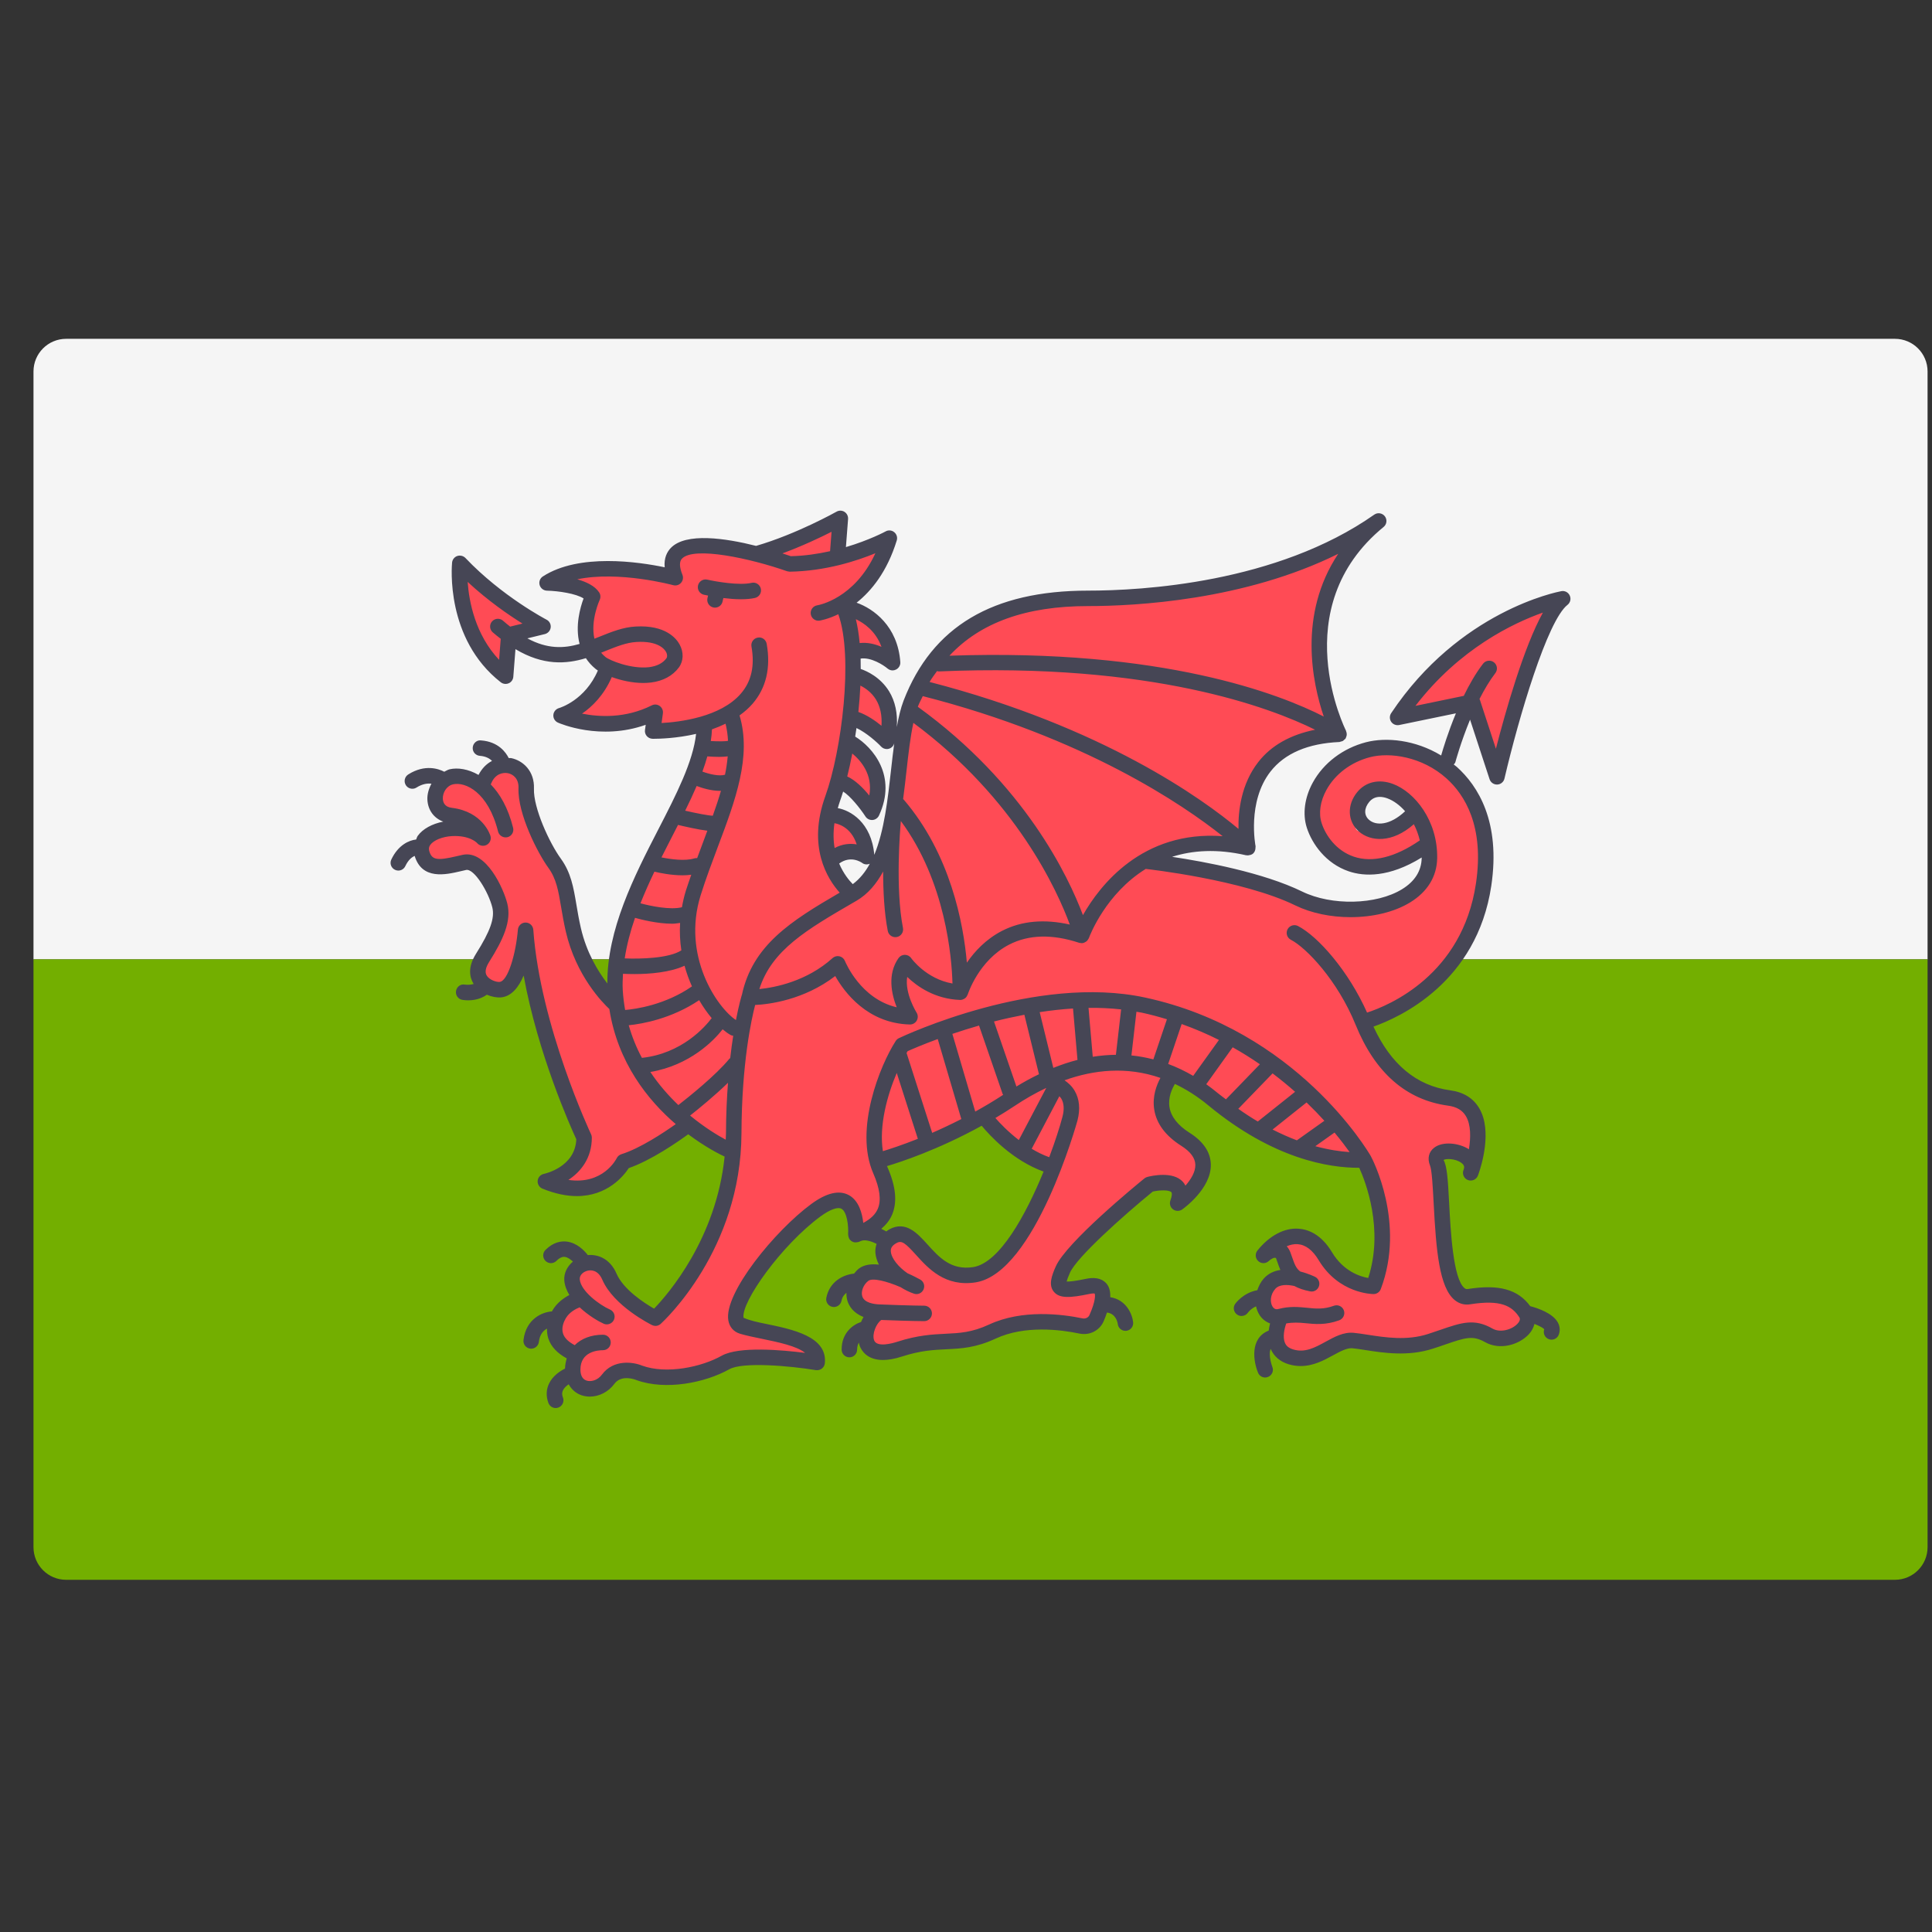 <svg width="51" height="51" viewBox="0 0 51 51" fill="none" xmlns="http://www.w3.org/2000/svg">
<rect x="0" y="0" width="51" height="51" fill="#333333" stroke="none"/>
<g clip-path="url(#clip0_9_809)">
<path d="M50.883 25.324H0.884V9.806C0.884 9.33 1.27 8.944 1.746 8.944H50.021C50.498 8.944 50.883 9.33 50.883 9.806L50.883 25.324Z" fill="#F5F5F5"/>
<path d="M0.884 25.324H50.883V40.841C50.883 41.317 50.497 41.703 50.021 41.703H1.746C1.27 41.703 0.884 41.317 0.884 40.841V25.324Z" fill="#73AF00"/>
<path d="M38.921 18.53C38.921 18.53 39.517 20.165 39.568 20.25L39.636 20.114L40.044 17.986L41.1 16.011L40.794 16.045L38.393 17.202C38.393 17.202 36.963 18.769 36.946 18.82C36.929 18.871 38.921 18.53 38.921 18.53Z" fill="#FF4B55"/>
<path d="M39.765 34.16C39.686 34.149 38.505 34.206 38.505 34.206L38.12 32.912L37.898 30.466L38.315 30.355L38.835 30.602L39.022 29.623C39.022 29.623 38.571 29.129 38.486 29.095C38.401 29.061 37.379 28.831 37.379 28.831L36.008 27.018L37.643 26.107L38.92 24.354L39.226 22.77L38.971 21.459L38.39 20.487C38.382 20.459 38.375 20.438 38.375 20.438C38.371 20.432 38.356 20.423 38.347 20.415L38.239 20.233L38.237 20.339C37.985 20.182 37.47 19.908 37.336 19.842C37.166 19.756 36.264 19.603 36.076 19.739C35.889 19.876 35.021 20.284 34.868 20.574C34.714 20.863 34.612 21.902 34.612 21.902C34.612 21.902 34.868 22.481 35.191 22.617C35.515 22.753 36.145 22.906 36.247 22.872C36.335 22.843 37.334 22.547 37.607 22.423L37.728 22.668L37.677 23.366L37.115 23.758L36.077 24.166C36.077 24.166 34.493 23.723 34.425 23.74C34.357 23.757 32.399 23.162 32.399 23.162L30.56 22.736L31.173 22.429L32.842 22.31C32.842 22.31 33.165 20.42 33.216 20.386C33.267 20.352 34.357 19.484 34.357 19.484L35.259 19.263L34.715 16.953L35.532 14.433L33.398 15.046L30.015 15.886L27.859 15.749L25.952 16.362L24.726 17.475L24.022 18.428L23.773 19.949L23.614 21.97L23.023 23.082L22.355 23.606C22.28 23.408 21.928 22.651 21.928 22.651L22.779 22.447L22.558 21.885L21.962 21.442L22.149 20.761L22.831 21.136L23.018 21.272L23.137 20.574L22.388 19.518L22.507 18.99L23.409 19.467L23.307 18.241L22.507 17.748L22.558 17.067L23.432 17.328L23.341 16.681L22.388 15.988L23.319 14.49L22.183 14.547L22.093 14.059L21.798 13.945C21.798 13.945 20.22 14.615 20.106 14.592C19.993 14.569 18.733 14.399 18.585 14.433C18.438 14.467 17.916 14.603 17.916 14.603L17.768 15.182L16.803 15.024L15.373 14.904L14.942 15.432L15.623 15.705C15.623 15.705 15.464 16.908 15.509 16.999C15.555 17.089 15.963 17.68 15.963 17.68L15.033 18.951L15.986 19.087L17.303 18.883L17.257 19.201L19.005 19.019L18.619 19.223L18.12 20.721L16.667 23.673L16.156 26.295L15.339 25.443L14.794 23.196L13.977 20.983C13.977 20.983 13.807 20.302 13.704 20.285C13.602 20.267 13.16 20.182 13.16 20.182L12.598 20.642L11.883 20.54L11.474 21.102L11.934 21.817C11.934 21.817 11.168 22.123 11.168 22.208C11.168 22.294 11.219 22.787 11.27 22.804C11.321 22.821 12.479 22.787 12.479 22.787L13.177 24.03L12.632 25.46L12.904 26.005L13.381 26.073L13.824 25.562L15.356 30.142C15.356 30.142 15.237 30.738 15.152 30.789C15.066 30.84 14.658 31.3 14.76 31.3C14.862 31.3 15.492 31.385 15.56 31.351C15.628 31.317 16.514 30.636 16.514 30.636C16.514 30.636 17.91 29.564 17.995 29.649C18.08 29.734 19.408 30.551 19.408 30.551L18.795 32.662L17.348 34.773L16.446 34.229L15.799 33.309L15.322 33.462L15.152 33.752L15.22 34.365C15.22 34.365 14.726 34.756 14.726 34.842C14.726 34.927 14.777 35.539 14.777 35.539C14.777 35.539 15.101 35.693 15.118 35.778C15.135 35.863 15.305 36.476 15.305 36.476L15.646 36.595L16.293 36.203H17.365L18.029 36.306L19.442 35.863L21.502 35.965L21.315 35.574C21.315 35.574 20.481 35.148 20.191 35.063C19.902 34.978 19.613 34.91 19.613 34.91L19.493 34.314L21.519 31.913L22.269 31.76L22.524 32.39C22.524 32.39 23.364 32.185 23.364 32.117C23.364 32.049 23.364 31.323 23.364 31.255C23.364 31.186 23.182 30.619 23.182 30.619C23.182 30.619 23.18 30.598 23.176 30.567L23.818 30.46L26.043 29.393L26.826 30.335L27.802 30.801L26.587 32.98L25.543 33.684L24.794 33.343L23.75 32.571L23.341 32.821L23.432 33.593L22.819 33.547L22.547 34.092L23.001 34.751L22.842 35.273C22.842 35.273 22.955 35.75 23.069 35.75C23.182 35.75 23.863 35.5 23.863 35.5L25.861 35.341L27.314 34.864L28.835 34.978C28.835 34.978 29.13 33.956 29.062 33.956C28.994 33.956 28.971 33.934 28.789 33.934C28.608 33.934 27.972 33.956 27.972 33.956L27.949 33.729L28.449 32.821L30.378 31.209L30.946 31.323L31.15 31.618L31.718 31.186L31.695 30.46L31.196 29.938L30.696 29.348L30.855 28.462L31.718 28.871C31.718 28.871 33.08 29.824 33.193 29.87C33.307 29.915 35.94 30.596 35.94 30.596L36.485 31.89L36.212 33.933L35.373 33.683L34.578 32.662C34.578 32.662 34.351 32.548 34.237 32.571C34.124 32.594 33.852 33.048 33.852 33.048L34.124 33.683L33.761 33.797L33.42 34.024L33.352 34.501L33.67 34.796C33.67 34.796 33.67 35.34 33.67 35.408C33.67 35.477 33.852 35.726 33.92 35.749C33.988 35.772 34.51 35.84 34.635 35.828C34.76 35.817 35.69 35.431 35.69 35.431C35.69 35.431 37.438 35.465 37.484 35.454C37.529 35.443 39.039 35.114 39.039 35.114L39.89 35.25C39.89 35.25 40.458 34.818 40.435 34.761C40.412 34.705 39.845 34.172 39.765 34.16ZM36.502 21.867C36.042 21.919 35.804 22.055 35.77 21.799C35.736 21.544 35.736 21.033 35.787 21.016C35.838 20.999 36.366 20.693 36.383 20.744C36.4 20.795 36.928 21.05 36.928 21.05L37.249 21.7C37.08 21.79 36.818 21.832 36.502 21.867Z" fill="#FF4B55"/>
<path d="M13.297 17.696C13.297 17.696 13.484 16.726 13.535 16.726C13.586 16.726 14.284 16.47 14.284 16.47L12.207 15.125C12.207 15.125 12.565 16.777 12.599 16.913C12.633 17.049 13.297 17.696 13.297 17.696Z" fill="#FF4B55"/>
<path d="M18.579 15.699C18.586 15.701 18.628 15.71 18.691 15.722L18.675 15.79C18.65 15.9 18.718 16.01 18.829 16.035C18.844 16.039 18.86 16.04 18.875 16.04C18.968 16.04 19.052 15.976 19.073 15.882L19.095 15.787C19.242 15.805 19.404 15.819 19.561 15.819C19.693 15.819 19.821 15.809 19.931 15.784C20.041 15.758 20.109 15.649 20.084 15.539C20.058 15.429 19.949 15.359 19.839 15.386C19.515 15.462 18.885 15.35 18.67 15.301C18.563 15.275 18.451 15.344 18.426 15.454C18.401 15.564 18.469 15.674 18.579 15.699Z" fill="#464655"/>
<path d="M38.806 18.997L39.321 20.569C39.349 20.653 39.427 20.71 39.515 20.71C39.518 20.71 39.521 20.71 39.525 20.71C39.616 20.706 39.694 20.641 39.714 20.552C40.091 18.938 40.845 16.384 41.378 15.967C41.452 15.909 41.477 15.809 41.438 15.722C41.4 15.637 41.309 15.588 41.215 15.605C41.106 15.626 38.522 16.129 36.723 18.826C36.677 18.895 36.678 18.985 36.724 19.054C36.771 19.122 36.853 19.154 36.935 19.139L38.432 18.83C38.223 19.335 38.089 19.78 38.043 19.943C37.361 19.528 36.592 19.455 36.059 19.593C35.45 19.752 34.938 20.14 34.655 20.657C34.437 21.054 34.38 21.489 34.497 21.851C34.633 22.272 34.996 22.796 35.607 23.002C36.012 23.139 36.666 23.169 37.529 22.636C37.529 22.64 37.529 22.644 37.529 22.648C37.523 22.988 37.349 23.266 37.009 23.474C36.334 23.887 35.151 23.915 34.373 23.534C33.346 23.033 31.802 22.747 30.94 22.618C31.474 22.448 32.121 22.399 32.898 22.578C32.908 22.58 32.919 22.576 32.929 22.577C32.934 22.577 32.938 22.583 32.944 22.583C32.949 22.583 32.954 22.577 32.959 22.576C33.006 22.573 33.052 22.558 33.086 22.525C33.087 22.524 33.087 22.524 33.087 22.523C33.088 22.523 33.088 22.523 33.088 22.523C33.089 22.522 33.089 22.521 33.089 22.52C33.122 22.486 33.137 22.442 33.141 22.395C33.142 22.384 33.143 22.376 33.142 22.365C33.142 22.356 33.146 22.347 33.144 22.338C33.141 22.326 32.915 21.166 33.538 20.367C33.913 19.887 34.526 19.624 35.359 19.587C35.373 19.586 35.383 19.578 35.396 19.575C35.414 19.571 35.432 19.568 35.448 19.559C35.463 19.551 35.473 19.538 35.486 19.526C35.496 19.517 35.509 19.511 35.517 19.499C35.519 19.496 35.519 19.493 35.521 19.49C35.522 19.488 35.525 19.487 35.526 19.485C35.53 19.478 35.529 19.471 35.532 19.464C35.541 19.444 35.548 19.423 35.55 19.402C35.551 19.392 35.551 19.382 35.55 19.372C35.549 19.349 35.544 19.327 35.535 19.306C35.533 19.3 35.534 19.294 35.531 19.289C35.515 19.257 33.912 16.051 36.524 13.91C36.609 13.841 36.623 13.716 36.557 13.629C36.49 13.542 36.367 13.522 36.277 13.585C33.698 15.396 30.134 15.591 28.721 15.591C26.201 15.591 24.609 16.54 23.854 18.491C23.776 18.694 23.72 18.934 23.673 19.192C23.698 18.831 23.632 18.514 23.47 18.249C23.237 17.872 22.881 17.714 22.721 17.659C22.722 17.567 22.721 17.475 22.718 17.385C22.994 17.343 23.322 17.557 23.43 17.648C23.468 17.68 23.515 17.697 23.562 17.697C23.593 17.697 23.625 17.689 23.654 17.674C23.727 17.637 23.772 17.56 23.766 17.478C23.699 16.528 23.055 16.066 22.612 15.91C23.002 15.6 23.418 15.093 23.672 14.267C23.697 14.187 23.67 14.1 23.605 14.048C23.541 13.995 23.45 13.987 23.378 14.028C23.371 14.032 22.955 14.257 22.33 14.442L22.387 13.7C22.392 13.625 22.357 13.553 22.293 13.512C22.229 13.471 22.148 13.47 22.082 13.507C22.072 13.513 21.026 14.1 19.959 14.41C19.154 14.207 18.106 14.05 17.708 14.464C17.613 14.563 17.523 14.725 17.546 14.975C16.86 14.832 15.286 14.598 14.331 15.216C14.255 15.264 14.221 15.356 14.245 15.443C14.27 15.529 14.347 15.589 14.437 15.592C14.74 15.599 15.209 15.669 15.405 15.798C15.318 16.031 15.176 16.523 15.3 16.998C14.886 17.119 14.45 17.137 13.921 16.851L14.383 16.738C14.465 16.717 14.527 16.648 14.537 16.563C14.547 16.478 14.503 16.396 14.428 16.358C14.416 16.351 13.253 15.746 12.286 14.729C12.231 14.673 12.147 14.652 12.071 14.677C11.995 14.703 11.942 14.771 11.934 14.85C11.926 14.932 11.753 16.865 13.22 18.011C13.257 18.04 13.302 18.054 13.346 18.054C13.374 18.054 13.402 18.049 13.429 18.037C13.498 18.007 13.544 17.941 13.55 17.866L13.607 17.136C14.339 17.574 14.946 17.532 15.466 17.374C15.531 17.474 15.614 17.569 15.719 17.655C15.735 17.669 15.758 17.684 15.782 17.7C15.447 18.482 14.784 18.684 14.755 18.692C14.673 18.716 14.613 18.789 14.607 18.874C14.601 18.96 14.649 19.04 14.728 19.075C14.777 19.097 15.846 19.56 17.045 19.133L17.026 19.27C17.018 19.327 17.035 19.386 17.073 19.43C17.111 19.474 17.166 19.5 17.224 19.502C17.229 19.502 17.243 19.502 17.264 19.502C17.401 19.502 17.858 19.492 18.375 19.373C18.297 20.104 17.852 20.975 17.378 21.894C16.736 23.14 16.022 24.544 16.033 25.962C15.788 25.645 15.484 25.151 15.333 24.496C15.281 24.268 15.246 24.064 15.215 23.877C15.139 23.425 15.072 23.035 14.806 22.668C14.504 22.253 14.077 21.326 14.095 20.82C14.113 20.352 13.806 20.078 13.495 20.012C13.473 20.007 13.451 20.013 13.429 20.011C13.355 19.862 13.156 19.578 12.697 19.545C12.586 19.53 12.486 19.622 12.479 19.734C12.47 19.847 12.555 19.944 12.668 19.952C12.828 19.964 12.927 20.025 12.988 20.086C12.838 20.163 12.717 20.291 12.632 20.456C12.359 20.298 12.082 20.259 11.871 20.307C11.816 20.32 11.775 20.349 11.727 20.372C11.589 20.299 11.22 20.162 10.776 20.444C10.681 20.505 10.653 20.631 10.713 20.726C10.752 20.788 10.819 20.821 10.886 20.821C10.924 20.821 10.961 20.811 10.995 20.789C11.154 20.689 11.29 20.675 11.389 20.688C11.316 20.823 11.275 20.972 11.282 21.11C11.296 21.385 11.455 21.599 11.701 21.689C11.408 21.745 11.159 21.881 11.027 22.065C11.005 22.095 11.001 22.129 10.985 22.161C10.799 22.18 10.511 22.305 10.33 22.689C10.281 22.791 10.325 22.913 10.427 22.961C10.455 22.974 10.485 22.981 10.514 22.981C10.591 22.981 10.664 22.938 10.699 22.864C10.78 22.693 10.875 22.625 10.946 22.594C11.14 23.235 11.771 23.089 12.152 23L12.304 22.965C12.518 22.922 12.894 23.546 12.995 23.95C13.065 24.231 12.945 24.575 12.566 25.176C12.336 25.542 12.402 25.807 12.498 25.965C12.5 25.968 12.504 25.97 12.505 25.973C12.444 25.991 12.369 26.004 12.267 25.991C12.157 25.968 12.052 26.053 12.037 26.165C12.022 26.277 12.1 26.38 12.212 26.395C12.264 26.403 12.313 26.406 12.36 26.406C12.598 26.406 12.756 26.325 12.851 26.258C12.984 26.315 13.12 26.337 13.222 26.329C13.503 26.305 13.694 26.058 13.823 25.752C14.199 27.824 15.063 29.749 15.213 30.073C15.183 30.808 14.39 30.98 14.356 30.988C14.268 31.006 14.202 31.079 14.193 31.169C14.185 31.258 14.236 31.343 14.319 31.377C14.664 31.517 14.966 31.574 15.227 31.574C16.036 31.574 16.463 31.041 16.598 30.835C17.194 30.628 17.894 30.141 18.167 29.942C18.623 30.283 19.001 30.472 19.128 30.531C18.908 32.698 17.637 34.161 17.266 34.545C17.014 34.401 16.459 34.045 16.275 33.621C16.101 33.22 15.779 33.107 15.517 33.131C15.429 33.017 15.231 32.804 14.953 32.774C14.817 32.759 14.61 32.784 14.399 32.995C14.319 33.075 14.319 33.204 14.399 33.284C14.479 33.364 14.608 33.364 14.688 33.284C14.803 33.169 14.882 33.176 14.908 33.179C14.986 33.188 15.062 33.245 15.123 33.303C14.974 33.43 14.881 33.608 14.896 33.802C14.907 33.938 14.958 34.066 15.03 34.185C14.881 34.263 14.702 34.39 14.584 34.591C14.579 34.598 14.575 34.61 14.57 34.618C14.326 34.633 13.887 34.805 13.819 35.374C13.806 35.486 13.885 35.587 13.997 35.601C14.006 35.602 14.014 35.602 14.022 35.602C14.124 35.602 14.212 35.526 14.225 35.422C14.249 35.219 14.348 35.121 14.44 35.072C14.438 35.156 14.445 35.243 14.475 35.334C14.546 35.549 14.712 35.723 14.961 35.858C14.935 35.942 14.918 36.031 14.915 36.127C14.784 36.194 14.59 36.317 14.491 36.528C14.417 36.685 14.412 36.86 14.477 37.036C14.508 37.118 14.586 37.169 14.669 37.169C14.693 37.169 14.717 37.164 14.74 37.156C14.846 37.117 14.9 36.999 14.861 36.893C14.825 36.798 14.843 36.739 14.86 36.703C14.89 36.639 14.95 36.584 15.012 36.542C15.088 36.678 15.202 36.782 15.355 36.833C15.425 36.855 15.498 36.867 15.571 36.867C15.814 36.867 16.06 36.744 16.218 36.53C16.407 36.273 16.777 36.42 16.801 36.431C17.575 36.712 18.62 36.5 19.253 36.144C19.604 35.947 20.84 36.053 21.537 36.168C21.592 36.175 21.65 36.162 21.695 36.128C21.739 36.094 21.768 36.043 21.774 35.986C21.844 35.281 20.931 35.093 20.198 34.943C19.998 34.902 19.808 34.863 19.628 34.786C19.557 34.373 20.633 32.866 21.657 32.112C21.909 31.928 22.111 31.854 22.212 31.908C22.357 31.987 22.403 32.357 22.388 32.581C22.388 32.587 22.391 32.592 22.391 32.598C22.391 32.62 22.395 32.642 22.403 32.663C22.407 32.672 22.409 32.681 22.414 32.69C22.416 32.695 22.417 32.701 22.42 32.706C22.432 32.724 22.448 32.737 22.463 32.75C22.467 32.753 22.468 32.757 22.471 32.759C22.472 32.76 22.473 32.76 22.473 32.76C22.499 32.779 22.528 32.79 22.559 32.795C22.567 32.796 22.574 32.795 22.582 32.795C22.605 32.796 22.627 32.794 22.65 32.787C22.655 32.786 22.661 32.787 22.666 32.785C22.682 32.779 22.7 32.77 22.717 32.763C22.826 32.707 23.011 32.769 23.14 32.835C23.116 32.91 23.102 32.988 23.108 33.072C23.117 33.177 23.15 33.282 23.201 33.383C22.998 33.36 22.809 33.383 22.672 33.488C22.623 33.526 22.584 33.573 22.545 33.62C22.258 33.648 21.898 33.829 21.813 34.258C21.791 34.368 21.862 34.476 21.973 34.498C21.986 34.501 22 34.502 22.013 34.502C22.108 34.502 22.194 34.435 22.213 34.337C22.234 34.235 22.286 34.173 22.344 34.127C22.342 34.201 22.35 34.275 22.372 34.345C22.412 34.471 22.52 34.66 22.795 34.765C22.77 34.807 22.749 34.852 22.73 34.897C22.525 34.963 22.217 35.175 22.217 35.625C22.217 35.738 22.309 35.83 22.422 35.83C22.535 35.83 22.626 35.738 22.626 35.625C22.626 35.546 22.646 35.488 22.672 35.44C22.678 35.47 22.683 35.5 22.694 35.528C22.743 35.657 22.892 35.9 23.308 35.9C23.446 35.9 23.611 35.874 23.813 35.808C24.3 35.65 24.646 35.634 24.98 35.617C25.38 35.598 25.757 35.58 26.287 35.334C27.051 34.979 27.998 35.099 28.494 35.203C28.762 35.258 29.025 35.126 29.133 34.88C29.171 34.796 29.195 34.722 29.221 34.648C29.452 34.675 29.5 34.9 29.506 34.949C29.517 35.054 29.606 35.131 29.709 35.131C29.715 35.131 29.723 35.131 29.73 35.13C29.842 35.119 29.924 35.018 29.912 34.906C29.89 34.692 29.732 34.309 29.308 34.243C29.314 34.098 29.285 33.978 29.215 33.891C29.137 33.795 28.982 33.694 28.679 33.756C28.366 33.821 28.222 33.834 28.157 33.828C28.167 33.788 28.19 33.718 28.244 33.597C28.426 33.186 29.638 32.103 30.431 31.454C30.623 31.411 30.866 31.409 30.922 31.472C30.941 31.494 30.941 31.569 30.896 31.688C30.865 31.772 30.891 31.867 30.962 31.922C31.033 31.976 31.131 31.979 31.205 31.928C31.236 31.906 31.977 31.379 31.963 30.738C31.955 30.414 31.766 30.133 31.401 29.902C31.092 29.706 30.914 29.48 30.872 29.23C30.829 28.969 30.941 28.737 31.015 28.613C31.308 28.753 31.602 28.935 31.894 29.177C33.619 30.603 35.088 30.83 35.881 30.827C36.047 31.194 36.535 32.448 36.118 33.736C35.897 33.697 35.461 33.555 35.162 33.057C34.871 32.573 34.522 32.451 34.281 32.435C33.905 32.406 33.506 32.62 33.193 33.011C33.126 33.096 33.135 33.217 33.214 33.289C33.292 33.362 33.414 33.362 33.492 33.288C33.544 33.239 33.641 33.179 33.683 33.211L33.725 33.329C33.748 33.395 33.771 33.461 33.799 33.524C33.636 33.548 33.48 33.615 33.358 33.753C33.277 33.844 33.227 33.95 33.19 34.058C32.816 34.125 32.612 34.409 32.603 34.422C32.541 34.515 32.566 34.64 32.659 34.703C32.694 34.727 32.734 34.739 32.773 34.739C32.838 34.739 32.902 34.708 32.942 34.65C32.946 34.645 33.022 34.542 33.157 34.485C33.173 34.562 33.201 34.636 33.243 34.704C33.313 34.818 33.414 34.894 33.527 34.935C33.512 34.994 33.499 35.058 33.49 35.127C33.486 35.129 33.481 35.128 33.477 35.13C32.988 35.336 33.088 35.944 33.209 36.236C33.241 36.315 33.317 36.363 33.397 36.363C33.423 36.363 33.45 36.357 33.475 36.347C33.579 36.304 33.629 36.185 33.586 36.081C33.585 36.077 33.47 35.776 33.544 35.605C33.546 35.61 33.546 35.615 33.548 35.619C33.633 35.81 33.796 35.947 34.02 36.014C34.13 36.047 34.235 36.06 34.336 36.06C34.67 36.06 34.954 35.906 35.193 35.775C35.379 35.673 35.555 35.58 35.694 35.59C35.794 35.599 35.91 35.617 36.036 35.637C36.514 35.712 37.169 35.813 37.819 35.603C37.94 35.565 38.05 35.527 38.15 35.492C38.678 35.311 38.875 35.244 39.198 35.427C39.589 35.651 40.093 35.501 40.352 35.227C40.434 35.141 40.481 35.045 40.506 34.948C40.639 35.002 40.747 35.059 40.764 35.091C40.726 35.197 40.782 35.314 40.888 35.352C40.911 35.36 40.934 35.364 40.957 35.364C41.041 35.364 41.119 35.312 41.149 35.228C41.188 35.121 41.178 35.011 41.123 34.91C40.988 34.664 40.593 34.532 40.395 34.48C40.068 34.035 39.569 33.897 38.746 34.027C38.713 34.032 38.687 34.026 38.659 34.003C38.359 33.76 38.292 32.497 38.253 31.743C38.221 31.139 38.2 30.789 38.107 30.621C38.154 30.582 38.413 30.577 38.574 30.695C38.652 30.752 38.66 30.804 38.641 30.863C38.638 30.871 38.635 30.879 38.632 30.887C38.592 30.991 38.644 31.109 38.748 31.15C38.852 31.189 38.97 31.141 39.012 31.037C39.018 31.023 39.023 31.008 39.028 30.993C39.101 30.786 39.4 29.849 39.048 29.255C38.89 28.988 38.633 28.829 38.283 28.782C37.392 28.662 36.712 28.093 36.256 27.1C36.948 26.857 38.985 25.934 39.366 23.385C39.619 21.691 39.011 20.742 38.457 20.245C38.431 20.221 38.402 20.203 38.375 20.181C38.391 20.16 38.412 20.143 38.419 20.116C38.421 20.107 38.561 19.591 38.806 18.997ZM37.364 18.633C38.528 17.118 39.956 16.443 40.729 16.171C40.222 17.083 39.739 18.79 39.488 19.765L39.063 18.466C39.061 18.461 39.056 18.459 39.054 18.454C39.179 18.209 39.319 17.97 39.473 17.769C39.542 17.68 39.525 17.552 39.436 17.483C39.346 17.414 39.218 17.431 39.149 17.52C38.956 17.771 38.786 18.069 38.64 18.369L37.364 18.633ZM13.175 17.418C12.546 16.751 12.382 15.886 12.345 15.361C12.883 15.86 13.426 16.233 13.792 16.461L13.467 16.541C13.405 16.491 13.344 16.445 13.279 16.386C13.195 16.311 13.066 16.319 12.99 16.402C12.915 16.486 12.921 16.615 13.006 16.691C13.079 16.756 13.148 16.807 13.218 16.863L13.175 17.418ZM28.587 24.157C28.205 23.139 27.052 20.699 24.229 18.658C24.231 18.652 24.233 18.644 24.235 18.639C24.271 18.545 24.319 18.464 24.359 18.376C28.634 19.468 31.235 21.245 32.275 22.073C30.151 21.916 29.028 23.379 28.587 24.157ZM33.214 20.118C32.763 20.698 32.684 21.404 32.693 21.881C31.756 21.097 29.121 19.187 24.539 18.002C24.598 17.899 24.669 17.809 24.735 17.715C24.75 17.718 24.764 17.723 24.78 17.724C30.418 17.482 33.563 18.693 34.715 19.263C34.069 19.394 33.559 19.674 33.214 20.118ZM28.721 15.999C29.967 15.999 32.844 15.85 35.325 14.62C34.26 16.224 34.643 18.025 34.944 18.915C33.801 18.33 30.707 17.114 25.063 17.309C25.877 16.436 27.081 15.999 28.721 15.999ZM23.929 20.353C23.98 19.891 24.031 19.452 24.111 19.082C26.824 21.093 27.917 23.524 28.24 24.406C27.574 24.256 26.97 24.305 26.45 24.573C26.024 24.793 25.727 25.116 25.523 25.412C25.433 24.384 25.093 22.549 23.854 21.105C23.849 21.1 23.844 21.098 23.84 21.094C23.873 20.845 23.902 20.596 23.929 20.353ZM23.671 26.59C22.722 26.369 22.323 25.412 22.304 25.367C22.279 25.305 22.226 25.259 22.161 25.244C22.145 25.241 22.13 25.239 22.115 25.239C22.065 25.239 22.016 25.257 21.978 25.291C21.296 25.905 20.462 26.067 20.045 26.109C20.374 25.075 21.3 24.538 22.546 23.814L22.604 23.781C22.914 23.601 23.138 23.327 23.313 23.005C23.313 23.519 23.341 24.092 23.435 24.574C23.454 24.672 23.54 24.739 23.635 24.739C23.648 24.739 23.662 24.738 23.675 24.735C23.786 24.714 23.858 24.606 23.836 24.495C23.632 23.453 23.761 21.884 23.78 21.673C24.968 23.277 25.126 25.301 25.143 25.962C24.446 25.841 24.058 25.299 24.054 25.294C24.016 25.238 23.953 25.205 23.886 25.205H23.886C23.819 25.205 23.757 25.237 23.719 25.291C23.417 25.719 23.535 26.246 23.671 26.59ZM22.947 21C22.789 20.805 22.576 20.591 22.365 20.497C22.413 20.307 22.458 20.104 22.498 19.891C22.717 20.071 23.048 20.441 22.947 21ZM22.027 21.731C22.088 21.74 22.461 21.811 22.615 22.29C22.442 22.26 22.238 22.275 22.032 22.386C21.999 22.195 21.993 21.976 22.027 21.731ZM22.757 22.778C22.816 22.824 22.894 22.829 22.961 22.8C22.843 23.02 22.694 23.202 22.511 23.339C22.411 23.238 22.263 23.057 22.152 22.795C22.455 22.575 22.726 22.756 22.757 22.778ZM23.461 19.766C23.532 19.748 23.587 19.692 23.606 19.62C23.576 19.842 23.549 20.071 23.523 20.308C23.437 21.085 23.344 21.926 23.079 22.565C23.004 21.706 22.444 21.39 22.116 21.333C22.133 21.274 22.149 21.215 22.171 21.154C22.2 21.073 22.229 20.986 22.257 20.895C22.444 21.012 22.701 21.331 22.846 21.553C22.884 21.612 22.948 21.646 23.017 21.646C23.022 21.646 23.027 21.646 23.032 21.646C23.106 21.64 23.171 21.595 23.203 21.528C23.692 20.476 23.033 19.726 22.575 19.444C22.587 19.369 22.598 19.294 22.609 19.218C22.874 19.343 23.158 19.599 23.26 19.709C23.299 19.75 23.353 19.773 23.409 19.773C23.426 19.773 23.444 19.771 23.461 19.766ZM23.122 18.463C23.238 18.653 23.287 18.886 23.269 19.159C23.103 19.022 22.884 18.873 22.659 18.794C22.683 18.561 22.701 18.328 22.712 18.098C22.836 18.16 23.003 18.271 23.122 18.463ZM23.269 17.075C23.102 17.002 22.9 16.952 22.693 16.975C22.672 16.748 22.639 16.536 22.592 16.345C22.807 16.446 23.116 16.657 23.269 17.075ZM21.951 14.038L21.912 14.55C21.595 14.62 21.246 14.674 20.876 14.682C20.821 14.663 20.744 14.637 20.654 14.608C21.18 14.414 21.652 14.19 21.951 14.038ZM15.98 17.341C15.938 17.306 15.901 17.268 15.869 17.23C15.909 17.214 15.949 17.198 15.988 17.182C16.272 17.068 16.54 16.961 16.797 16.947C17.376 16.911 17.545 17.14 17.582 17.21C17.621 17.282 17.615 17.345 17.592 17.377C17.496 17.507 17.341 17.586 17.133 17.612C16.657 17.666 16.091 17.433 15.98 17.341ZM17.416 18.637C17.354 18.592 17.273 18.585 17.205 18.62C16.504 18.971 15.807 18.926 15.364 18.838C15.63 18.657 15.942 18.353 16.15 17.873C16.389 17.959 16.686 18.029 16.979 18.029C17.047 18.029 17.116 18.025 17.182 18.017C17.502 17.978 17.757 17.84 17.921 17.619C18.044 17.451 18.052 17.22 17.942 17.016C17.856 16.857 17.571 16.492 16.775 16.539C16.45 16.556 16.138 16.681 15.836 16.803C15.788 16.822 15.74 16.841 15.691 16.86C15.582 16.377 15.827 15.843 15.83 15.836C15.86 15.772 15.855 15.695 15.815 15.636C15.702 15.465 15.476 15.359 15.238 15.292C16.339 15.062 17.753 15.442 17.77 15.447C17.846 15.467 17.925 15.445 17.977 15.386C18.028 15.329 18.043 15.247 18.015 15.175C17.932 14.968 17.929 14.823 18.003 14.746C18.321 14.415 19.816 14.742 20.776 15.079C20.799 15.087 20.824 15.085 20.847 15.091C21.792 15.076 22.619 14.806 23.108 14.604C22.556 15.803 21.616 15.972 21.572 15.979C21.461 15.997 21.386 16.1 21.402 16.212C21.419 16.323 21.524 16.401 21.636 16.383C21.657 16.379 21.857 16.345 22.129 16.214C22.533 17.333 22.216 19.822 21.787 21.015C21.306 22.351 21.839 23.199 22.166 23.564C20.875 24.314 19.866 24.952 19.584 26.263C19.584 26.264 19.583 26.265 19.582 26.266C19.576 26.287 19.506 26.517 19.427 26.927C18.927 26.594 17.995 25.23 18.496 23.631C18.633 23.195 18.794 22.768 18.949 22.355C19.411 21.129 19.846 19.971 19.522 18.885C19.648 18.795 19.767 18.693 19.869 18.574C20.225 18.159 20.35 17.628 20.239 16.997C20.22 16.885 20.114 16.809 20.003 16.831C19.892 16.85 19.817 16.956 19.837 17.067C19.927 17.579 19.836 17.985 19.559 18.307C19.025 18.931 17.939 19.06 17.464 19.086L17.499 18.83C17.509 18.756 17.477 18.681 17.416 18.637ZM19.25 27.953C18.898 28.383 18.184 28.955 17.907 29.171C17.651 28.927 17.394 28.637 17.168 28.298C18.213 28.12 18.841 27.471 19.076 27.171C19.154 27.237 19.229 27.291 19.295 27.326C19.314 27.336 19.334 27.337 19.355 27.341C19.327 27.516 19.301 27.714 19.276 27.931C19.268 27.939 19.257 27.944 19.25 27.953ZM16.763 24.229C16.928 24.275 17.355 24.384 17.748 24.384C17.82 24.384 17.885 24.371 17.953 24.363C17.938 24.614 17.951 24.856 17.986 25.087C17.66 25.299 16.901 25.317 16.491 25.299C16.546 24.941 16.64 24.584 16.763 24.229ZM17.275 23.01C17.425 23.046 17.721 23.106 18.019 23.106C18.096 23.106 18.173 23.101 18.248 23.091C18.2 23.23 18.151 23.367 18.106 23.509C18.059 23.658 18.027 23.805 18.001 23.95C17.999 23.951 17.998 23.95 17.996 23.95C17.693 24.025 17.173 23.917 16.907 23.845C17.02 23.563 17.143 23.284 17.275 23.01ZM17.742 22.081C17.795 21.978 17.847 21.877 17.898 21.776C18.076 21.818 18.427 21.899 18.672 21.929C18.637 22.023 18.603 22.116 18.567 22.212C18.512 22.356 18.458 22.504 18.403 22.652C18.378 22.649 18.352 22.652 18.326 22.66C18.084 22.735 17.706 22.683 17.461 22.633C17.555 22.446 17.649 22.261 17.742 22.081ZM18.39 20.748C18.537 20.803 18.772 20.877 19.01 20.877C19.017 20.877 19.024 20.874 19.032 20.874C18.97 21.088 18.896 21.308 18.816 21.533C18.703 21.531 18.369 21.465 18.087 21.4C18.197 21.179 18.298 20.961 18.39 20.748ZM18.672 19.967C18.788 19.975 18.895 19.98 18.985 19.98C19.074 19.98 19.145 19.974 19.21 19.966C19.195 20.125 19.173 20.286 19.138 20.451C18.983 20.497 18.729 20.437 18.542 20.368C18.592 20.232 18.635 20.098 18.672 19.967ZM16.753 25.713C17.145 25.713 17.692 25.669 18.07 25.493C18.123 25.686 18.19 25.869 18.266 26.038C17.564 26.526 16.78 26.638 16.502 26.661C16.472 26.492 16.45 26.317 16.439 26.135C16.431 25.993 16.437 25.849 16.445 25.706C16.524 25.71 16.629 25.713 16.753 25.713ZM18.456 26.402C18.561 26.582 18.674 26.742 18.787 26.876C18.613 27.107 18 27.811 16.945 27.925C16.804 27.663 16.686 27.375 16.597 27.064C16.953 27.029 17.73 26.891 18.456 26.402ZM19.153 19.104C19.189 19.252 19.21 19.402 19.218 19.555C19.166 19.572 18.972 19.573 18.763 19.562C18.78 19.457 18.79 19.355 18.794 19.253C18.915 19.211 19.035 19.161 19.153 19.104ZM16.401 30.469C16.349 30.486 16.304 30.523 16.28 30.573C16.263 30.606 15.917 31.279 15.004 31.147C15.327 30.935 15.623 30.576 15.623 30.029C15.623 29.999 15.616 29.969 15.603 29.942C15.589 29.913 14.26 27.078 14.078 24.543C14.07 24.436 13.982 24.354 13.875 24.353H13.874C13.768 24.353 13.68 24.435 13.671 24.541C13.618 25.178 13.407 25.902 13.188 25.92C13.107 25.929 12.918 25.868 12.848 25.752C12.795 25.665 12.817 25.544 12.912 25.393C13.284 24.802 13.508 24.315 13.391 23.85C13.294 23.461 12.84 22.439 12.22 22.564L12.058 22.601C11.531 22.726 11.396 22.699 11.33 22.461C11.314 22.401 11.323 22.353 11.358 22.303C11.448 22.179 11.677 22.086 11.928 22.071C12.4 22.046 12.588 22.247 12.593 22.253C12.655 22.328 12.761 22.348 12.847 22.303C12.933 22.257 12.975 22.157 12.946 22.064C12.938 22.038 12.745 21.424 11.924 21.324C11.74 21.302 11.695 21.183 11.69 21.089C11.682 20.932 11.782 20.745 11.962 20.704C12.285 20.633 12.887 20.907 13.148 21.951C13.176 22.061 13.289 22.125 13.396 22.1C13.506 22.073 13.572 21.962 13.545 21.852C13.411 21.318 13.194 20.951 12.952 20.704C12.957 20.697 12.963 20.691 12.966 20.683C13.064 20.434 13.266 20.382 13.412 20.411C13.551 20.441 13.697 20.559 13.687 20.805C13.662 21.482 14.197 22.525 14.475 22.907C14.686 23.197 14.739 23.51 14.812 23.944C14.845 24.138 14.881 24.35 14.935 24.587C15.206 25.765 15.918 26.48 16.085 26.635C16.306 28.053 17.105 29.044 17.838 29.674C17.522 29.898 16.895 30.315 16.401 30.469ZM18.217 29.448C18.453 29.262 18.868 28.922 19.217 28.583C19.187 28.981 19.166 29.418 19.164 29.914C19.164 29.972 19.159 30.028 19.157 30.085C18.955 29.977 18.605 29.768 18.217 29.448ZM30.837 28.086L31.193 27.032C31.541 27.156 31.869 27.297 32.177 27.452L31.497 28.4C31.281 28.274 31.061 28.169 30.837 28.086ZM30.446 27.965C30.255 27.916 30.062 27.88 29.867 27.861L29.999 26.708C30.046 26.717 30.095 26.722 30.142 26.732C30.37 26.781 30.59 26.841 30.804 26.906L30.446 27.965ZM29.457 27.844C29.256 27.846 29.052 27.864 28.846 27.896L28.734 26.605C29.023 26.602 29.311 26.614 29.595 26.646L29.457 27.844ZM28.325 26.622L28.443 27.979C28.232 28.032 28.02 28.104 27.805 28.189L27.445 26.718C27.734 26.674 28.028 26.641 28.325 26.622ZM27.697 30.547C27.533 30.49 27.379 30.411 27.234 30.325L27.964 28.938C27.982 28.958 28 28.974 28.014 28.998C28.087 29.121 28.098 29.282 28.047 29.478C27.979 29.738 27.857 30.121 27.697 30.547ZM26.791 29.189C27.044 29.02 27.322 28.858 27.619 28.718L26.894 30.094C26.614 29.878 26.398 29.653 26.276 29.512C26.446 29.411 26.618 29.304 26.791 29.189ZM27.041 26.787L27.426 28.357C27.229 28.451 27.03 28.56 26.831 28.681L26.239 26.965C26.495 26.899 26.765 26.84 27.041 26.787ZM25.844 27.072L26.468 28.881C26.471 28.889 26.479 28.892 26.482 28.9C26.233 29.063 25.987 29.209 25.744 29.343L25.14 27.292C25.356 27.219 25.59 27.145 25.844 27.072ZM24.754 27.428L25.375 29.536C25.376 29.538 25.377 29.538 25.378 29.54C25.106 29.678 24.846 29.801 24.607 29.905L23.931 27.796C23.94 27.782 23.95 27.763 23.958 27.749C24.07 27.698 24.353 27.576 24.754 27.428ZM23.672 28.323L24.229 30.062C23.803 30.231 23.471 30.338 23.306 30.388C23.2 29.711 23.422 28.911 23.672 28.323ZM23.551 32.06C23.689 31.728 23.649 31.318 23.426 30.809C23.422 30.8 23.418 30.791 23.414 30.782C23.757 30.681 24.76 30.354 25.914 29.717C26.12 29.967 26.73 30.634 27.548 30.927C27.083 32.062 26.39 33.335 25.692 33.448C25.107 33.54 24.79 33.191 24.484 32.851C24.217 32.556 23.914 32.22 23.484 32.447C23.451 32.465 23.425 32.487 23.396 32.507C23.363 32.488 23.317 32.464 23.263 32.439C23.38 32.337 23.486 32.218 23.551 32.06ZM30.469 29.291C30.528 29.663 30.769 29.985 31.183 30.247C31.425 30.4 31.55 30.568 31.554 30.747C31.559 30.938 31.434 31.137 31.293 31.298C31.273 31.258 31.25 31.225 31.226 31.198C30.965 30.909 30.398 31.039 30.287 31.068C30.259 31.075 30.232 31.089 30.21 31.107C30 31.277 28.154 32.791 27.87 33.43C27.764 33.67 27.672 33.918 27.816 34.096C27.966 34.283 28.252 34.262 28.763 34.156C28.807 34.147 28.838 34.144 28.86 34.144C28.884 34.144 28.896 34.144 28.896 34.147C28.913 34.176 28.925 34.341 28.759 34.714C28.729 34.782 28.653 34.817 28.577 34.802C28.032 34.689 26.986 34.559 26.115 34.962C25.657 35.175 25.334 35.19 24.96 35.208C24.616 35.225 24.226 35.244 23.686 35.419C23.562 35.459 23.15 35.576 23.075 35.381C23.012 35.216 23.135 34.928 23.265 34.844C24.069 34.875 24.396 34.875 24.396 34.875C24.509 34.875 24.601 34.784 24.601 34.671C24.601 34.558 24.509 34.467 24.396 34.467C24.393 34.467 24.054 34.467 23.213 34.433C23.068 34.427 22.816 34.392 22.762 34.22C22.721 34.093 22.792 33.91 22.921 33.812C23.032 33.725 23.407 33.82 23.773 33.978C23.889 34.051 24.01 34.111 24.128 34.15C24.227 34.185 24.337 34.135 24.379 34.038C24.422 33.941 24.384 33.828 24.291 33.777C24.218 33.737 24.099 33.674 23.956 33.611C23.719 33.449 23.53 33.218 23.516 33.038C23.51 32.973 23.523 32.888 23.674 32.809C23.806 32.74 23.899 32.815 24.18 33.125C24.506 33.487 24.951 33.977 25.757 33.851C27.327 33.597 28.431 29.621 28.442 29.581C28.521 29.276 28.496 29.01 28.366 28.79C28.29 28.663 28.193 28.581 28.101 28.517C28.872 28.24 29.74 28.145 30.632 28.454C30.531 28.642 30.413 28.945 30.469 29.291ZM31.842 28.621L32.54 27.646C32.795 27.789 33.034 27.939 33.258 28.094L32.362 29.02C32.292 28.966 32.225 28.919 32.154 28.861C32.051 28.776 31.947 28.696 31.842 28.621ZM33.593 29.817L34.49 29.102C34.663 29.269 34.821 29.432 34.96 29.586L34.234 30.102C34.031 30.025 33.817 29.931 33.593 29.817ZM33.203 29.605C33.035 29.506 32.864 29.395 32.688 29.27L33.593 28.335C33.806 28.496 34.005 28.659 34.187 28.821L33.203 29.605ZM34.721 30.257L35.228 29.897C35.394 30.097 35.529 30.275 35.626 30.412C35.374 30.397 35.066 30.35 34.721 30.257ZM38.961 23.324C38.6 25.741 36.663 26.543 36.087 26.73C35.602 25.639 34.798 24.721 34.263 24.444C34.164 24.393 34.04 24.432 33.988 24.532C33.936 24.632 33.975 24.755 34.075 24.807C34.483 25.018 35.308 25.878 35.785 27.052C36.299 28.319 37.121 29.037 38.228 29.187C38.451 29.217 38.604 29.307 38.696 29.463C38.832 29.692 38.825 30.035 38.775 30.337C38.515 30.172 38.09 30.119 37.859 30.296C37.715 30.406 37.674 30.581 37.748 30.764C37.799 30.888 37.822 31.333 37.845 31.763C37.91 33.009 37.993 33.989 38.402 34.32C38.52 34.416 38.663 34.455 38.81 34.43C39.617 34.302 39.912 34.474 40.105 34.771C40.116 34.789 40.152 34.844 40.056 34.946C39.911 35.099 39.606 35.189 39.401 35.073C38.918 34.796 38.579 34.913 38.018 35.106C37.919 35.139 37.812 35.176 37.694 35.215C37.136 35.395 36.562 35.305 36.099 35.233C35.964 35.212 35.84 35.193 35.733 35.183C35.469 35.158 35.229 35.289 34.997 35.416C34.716 35.57 34.45 35.717 34.138 35.622C33.992 35.578 33.945 35.505 33.922 35.454C33.853 35.3 33.904 35.078 33.953 34.936C34.128 34.905 34.286 34.911 34.459 34.929C34.709 34.954 34.994 34.984 35.353 34.852C35.459 34.813 35.513 34.695 35.474 34.589C35.434 34.483 35.318 34.431 35.211 34.469C34.941 34.567 34.737 34.547 34.501 34.522C34.287 34.501 34.044 34.476 33.753 34.553C33.709 34.565 33.642 34.572 33.591 34.489C33.523 34.38 33.526 34.18 33.664 34.023C33.771 33.903 33.977 33.906 34.167 33.947C34.274 34.006 34.41 34.055 34.585 34.089C34.685 34.11 34.784 34.05 34.817 33.954C34.85 33.857 34.806 33.751 34.715 33.705C34.7 33.698 34.539 33.619 34.325 33.565C34.212 33.483 34.172 33.367 34.111 33.194L34.066 33.067C34.039 32.995 34.004 32.94 33.966 32.898C34.064 32.856 34.16 32.837 34.253 32.843C34.464 32.857 34.651 33 34.811 33.267C35.342 34.15 36.221 34.16 36.258 34.16C36.343 34.16 36.419 34.108 36.449 34.029C37.11 32.282 36.227 30.594 36.188 30.523C36.188 30.522 36.187 30.521 36.186 30.52C36.185 30.519 36.186 30.518 36.185 30.517C36.107 30.381 34.221 27.194 30.229 26.333C27.352 25.711 23.877 27.334 23.731 27.404C23.696 27.42 23.667 27.445 23.646 27.477C23.233 28.116 22.544 29.812 23.052 30.973C23.225 31.369 23.266 31.682 23.174 31.904C23.112 32.052 22.992 32.172 22.788 32.282C22.76 32.026 22.672 31.694 22.409 31.549C22.152 31.409 21.818 31.487 21.415 31.783C20.462 32.483 19.102 34.139 19.226 34.855C19.256 35.031 19.367 35.157 19.537 35.208C19.701 35.257 19.903 35.298 20.116 35.342C20.537 35.429 21.033 35.531 21.253 35.713C20.659 35.637 19.508 35.532 19.052 35.787C18.516 36.089 17.593 36.282 16.95 36.049C16.717 35.952 16.194 35.875 15.89 36.286C15.776 36.44 15.598 36.482 15.483 36.444C15.35 36.4 15.322 36.261 15.322 36.153C15.322 35.678 15.778 35.642 15.918 35.642C16.03 35.642 16.122 35.55 16.122 35.438C16.122 35.325 16.03 35.233 15.918 35.233C15.605 35.233 15.347 35.335 15.171 35.509C15.007 35.423 14.902 35.322 14.864 35.206C14.811 35.047 14.886 34.882 14.936 34.798C15.031 34.637 15.198 34.552 15.301 34.51C15.533 34.728 15.803 34.884 15.938 34.944C16.04 34.988 16.161 34.941 16.207 34.838C16.253 34.735 16.205 34.614 16.102 34.569C15.828 34.449 15.328 34.08 15.304 33.77C15.296 33.657 15.4 33.571 15.508 33.544C15.586 33.524 15.782 33.509 15.9 33.782C16.199 34.473 17.171 34.959 17.212 34.979C17.241 34.993 17.272 35.001 17.302 35.001C17.352 35.001 17.401 34.983 17.44 34.948C17.526 34.869 19.561 32.99 19.573 29.916C19.58 28.057 19.838 26.898 19.934 26.529C20.295 26.512 21.219 26.401 22.048 25.765C22.288 26.19 22.896 27.015 24.017 27.044C24.019 27.044 24.021 27.044 24.022 27.044C24.096 27.044 24.164 27.004 24.2 26.94C24.237 26.874 24.235 26.793 24.195 26.73C24.191 26.723 23.877 26.221 23.948 25.788C24.206 26.036 24.675 26.372 25.343 26.396H25.343H25.344C25.346 26.396 25.348 26.396 25.351 26.396C25.386 26.396 25.418 26.385 25.447 26.369C25.46 26.361 25.472 26.356 25.483 26.345C25.509 26.323 25.528 26.294 25.541 26.26C25.542 26.257 25.545 26.256 25.546 26.252C25.549 26.243 25.831 25.353 26.638 24.936C27.154 24.67 27.775 24.653 28.488 24.888C28.505 24.894 28.523 24.893 28.54 24.894C28.544 24.895 28.547 24.898 28.552 24.898C28.555 24.898 28.558 24.897 28.561 24.897C28.566 24.897 28.571 24.895 28.576 24.895C28.586 24.894 28.595 24.894 28.604 24.891C28.61 24.89 28.614 24.885 28.62 24.883C28.634 24.878 28.646 24.872 28.658 24.864C28.669 24.858 28.679 24.851 28.688 24.842C28.698 24.834 28.706 24.824 28.713 24.813C28.721 24.803 28.728 24.792 28.734 24.78C28.737 24.774 28.741 24.77 28.743 24.765C28.77 24.69 29.193 23.587 30.247 22.936C30.251 22.936 30.253 22.939 30.257 22.939C30.283 22.942 32.8 23.22 34.194 23.901C34.619 24.108 35.137 24.211 35.65 24.211C36.23 24.211 36.802 24.08 37.223 23.822C37.683 23.541 37.93 23.137 37.938 22.654C37.955 21.666 37.346 20.905 36.766 20.692C36.401 20.558 36.05 20.638 35.828 20.909C35.552 21.245 35.568 21.681 35.867 21.946C36.177 22.22 36.749 22.264 37.322 21.757C37.389 21.887 37.443 22.031 37.479 22.184C36.833 22.631 36.23 22.78 35.738 22.614C35.271 22.456 34.992 22.052 34.887 21.725C34.804 21.469 34.85 21.151 35.014 20.853C35.244 20.434 35.662 20.119 36.163 19.988C36.684 19.852 37.539 19.969 38.185 20.549C38.664 20.98 39.188 21.81 38.961 23.324ZM37.091 21.415C36.689 21.793 36.32 21.802 36.138 21.64C36.003 21.521 36.006 21.336 36.144 21.169C36.225 21.07 36.326 21.036 36.425 21.036C36.495 21.036 36.565 21.053 36.624 21.075C36.786 21.135 36.949 21.253 37.091 21.415Z" fill="#464655"/>
</g>
<defs>
<clipPath id="clip0_9_809">
<rect width="50" height="50" fill="white" transform="translate(0.883 0.324)"/>
</clipPath>
</defs>
</svg>
